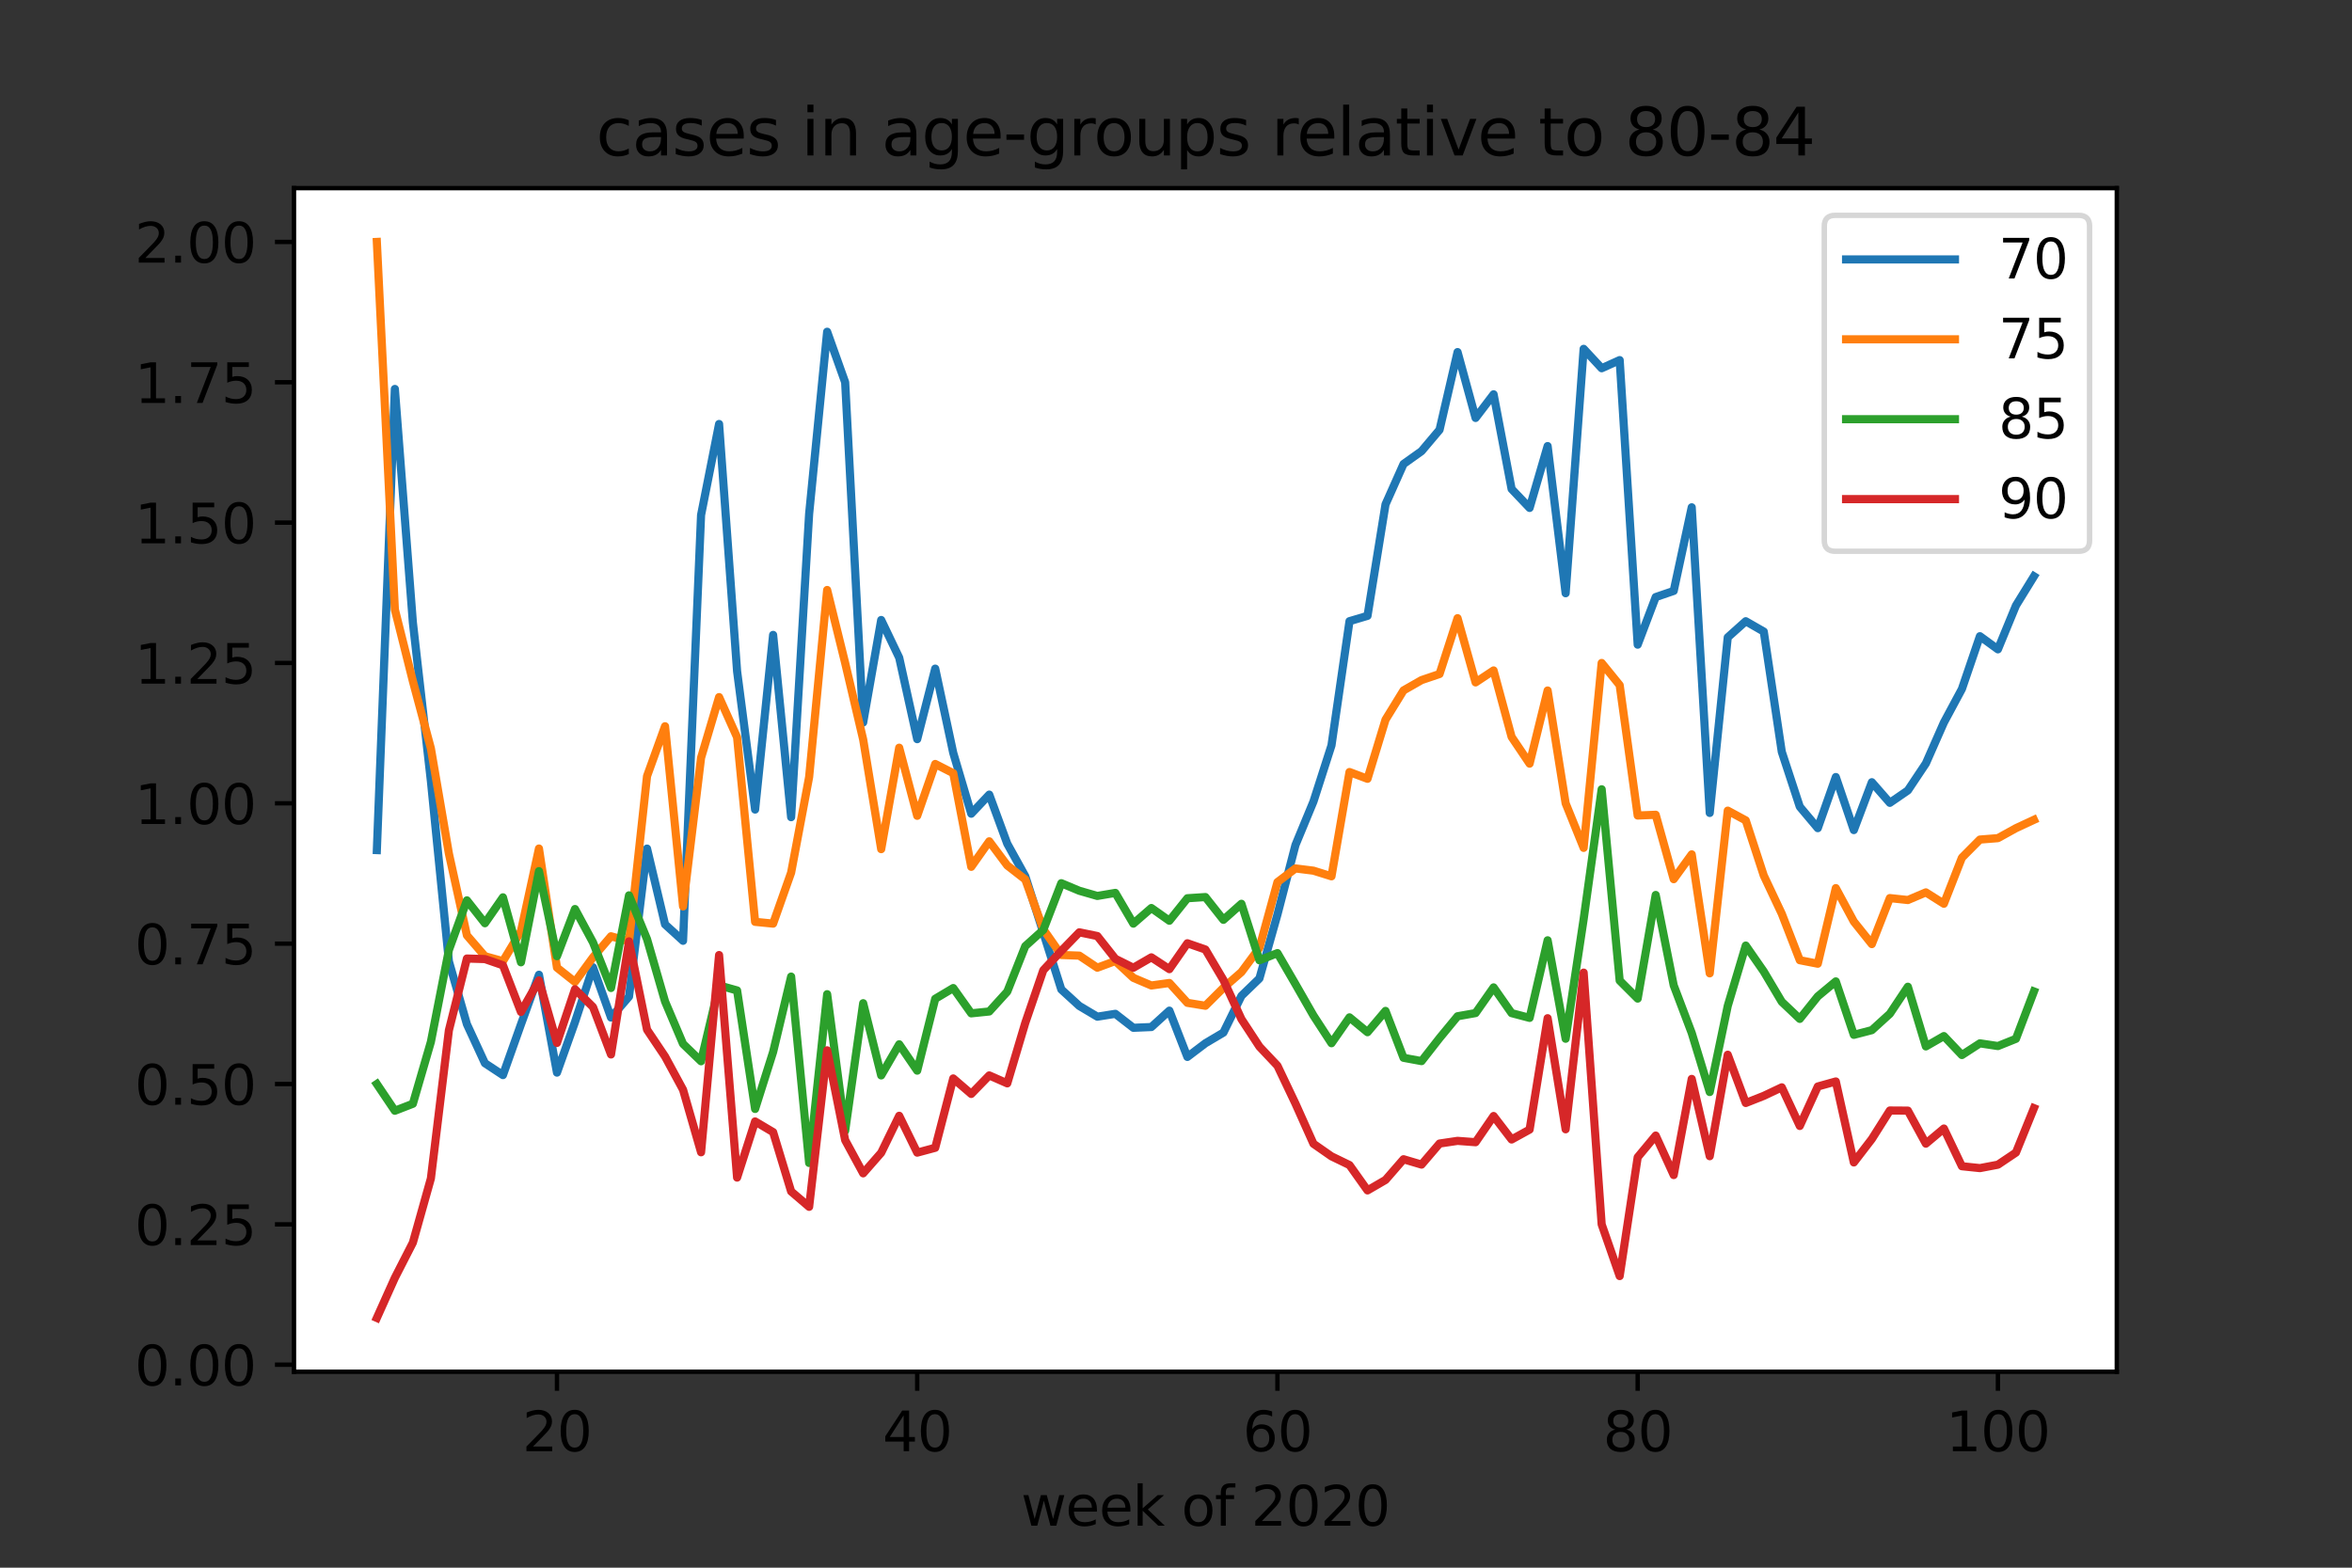 <?xml version="1.0" encoding="utf-8" standalone="no"?>
<!DOCTYPE svg PUBLIC "-//W3C//DTD SVG 1.1//EN"
  "http://www.w3.org/Graphics/SVG/1.1/DTD/svg11.dtd">
<svg height="288pt" version="1.1" viewBox="0 0 432 288" width="432pt" xmlns="http://www.w3.org/2000/svg" xmlns:xlink="http://www.w3.org/1999/xlink">
 <rect x="0" y="0" width="432" height="288" fill="#333333" stroke="none"/>
 <defs>
  <style type="text/css">*{stroke-linecap:butt;stroke-linejoin:round;}</style>
 </defs>
 <g id="figure_1">
  <g id="patch_1">
   <path d="M 0 288 
L 432 288 
L 432 0 
L 0 0 
z
" style="fill:none;"/>
  </g>
  <g id="axes_1">
   <g id="patch_2">
    <path d="M 54 252 
L 388.8 252 
L 388.8 34.56 
L 54 34.56 
z
" style="fill:#ffffff;"/>
   </g>
   <g id="matplotlib.axis_1">
    <g id="xtick_1">
     <g id="line2d_1">
      <defs>
       <path d="M 0 0 
L 0 3.5 
" id="md2b6226d80" style="stroke:#000000;stroke-width:0.8;"/>
      </defs>
      <g>
       <use style="stroke:#000000;stroke-width:0.8;" x="102.301" xlink:href="#md2b6226d80" y="252"/>
      </g>
     </g>
     <g id="text_1">
      <!-- 20 -->
      <g transform="translate(95.939 266.598)scale(0.1 -0.1)">
       <defs>
        <path d="M 1228 531 
L 3431 531 
L 3431 0 
L 469 0 
L 469 531 
Q 828 903 1448 1529 
Q 2069 2156 2228 2338 
Q 2531 2678 2651 2914 
Q 2772 3150 2772 3378 
Q 2772 3750 2511 3984 
Q 2250 4219 1831 4219 
Q 1534 4219 1204 4116 
Q 875 4013 500 3803 
L 500 4441 
Q 881 4594 1212 4672 
Q 1544 4750 1819 4750 
Q 2544 4750 2975 4387 
Q 3406 4025 3406 3419 
Q 3406 3131 3298 2873 
Q 3191 2616 2906 2266 
Q 2828 2175 2409 1742 
Q 1991 1309 1228 531 
z
" id="DejaVuSans-32" transform="scale(0.016)"/>
        <path d="M 2034 4250 
Q 1547 4250 1301 3770 
Q 1056 3291 1056 2328 
Q 1056 1369 1301 889 
Q 1547 409 2034 409 
Q 2525 409 2770 889 
Q 3016 1369 3016 2328 
Q 3016 3291 2770 3770 
Q 2525 4250 2034 4250 
z
M 2034 4750 
Q 2819 4750 3233 4129 
Q 3647 3509 3647 2328 
Q 3647 1150 3233 529 
Q 2819 -91 2034 -91 
Q 1250 -91 836 529 
Q 422 1150 422 2328 
Q 422 3509 836 4129 
Q 1250 4750 2034 4750 
z
" id="DejaVuSans-30" transform="scale(0.016)"/>
       </defs>
       <use xlink:href="#DejaVuSans-32"/>
       <use x="63.623" xlink:href="#DejaVuSans-30"/>
      </g>
     </g>
    </g>
    <g id="xtick_2">
     <g id="line2d_2">
      <g>
       <use style="stroke:#000000;stroke-width:0.8;" x="168.467" xlink:href="#md2b6226d80" y="252"/>
      </g>
     </g>
     <g id="text_2">
      <!-- 40 -->
      <g transform="translate(162.105 266.598)scale(0.1 -0.1)">
       <defs>
        <path d="M 2419 4116 
L 825 1625 
L 2419 1625 
L 2419 4116 
z
M 2253 4666 
L 3047 4666 
L 3047 1625 
L 3713 1625 
L 3713 1100 
L 3047 1100 
L 3047 0 
L 2419 0 
L 2419 1100 
L 313 1100 
L 313 1709 
L 2253 4666 
z
" id="DejaVuSans-34" transform="scale(0.016)"/>
       </defs>
       <use xlink:href="#DejaVuSans-34"/>
       <use x="63.623" xlink:href="#DejaVuSans-30"/>
      </g>
     </g>
    </g>
    <g id="xtick_3">
     <g id="line2d_3">
      <g>
       <use style="stroke:#000000;stroke-width:0.8;" x="234.633" xlink:href="#md2b6226d80" y="252"/>
      </g>
     </g>
     <g id="text_3">
      <!-- 60 -->
      <g transform="translate(228.271 266.598)scale(0.1 -0.1)">
       <defs>
        <path d="M 2113 2584 
Q 1688 2584 1439 2293 
Q 1191 2003 1191 1497 
Q 1191 994 1439 701 
Q 1688 409 2113 409 
Q 2538 409 2786 701 
Q 3034 994 3034 1497 
Q 3034 2003 2786 2293 
Q 2538 2584 2113 2584 
z
M 3366 4563 
L 3366 3988 
Q 3128 4100 2886 4159 
Q 2644 4219 2406 4219 
Q 1781 4219 1451 3797 
Q 1122 3375 1075 2522 
Q 1259 2794 1537 2939 
Q 1816 3084 2150 3084 
Q 2853 3084 3261 2657 
Q 3669 2231 3669 1497 
Q 3669 778 3244 343 
Q 2819 -91 2113 -91 
Q 1303 -91 875 529 
Q 447 1150 447 2328 
Q 447 3434 972 4092 
Q 1497 4750 2381 4750 
Q 2619 4750 2861 4703 
Q 3103 4656 3366 4563 
z
" id="DejaVuSans-36" transform="scale(0.016)"/>
       </defs>
       <use xlink:href="#DejaVuSans-36"/>
       <use x="63.623" xlink:href="#DejaVuSans-30"/>
      </g>
     </g>
    </g>
    <g id="xtick_4">
     <g id="line2d_4">
      <g>
       <use style="stroke:#000000;stroke-width:0.8;" x="300.799" xlink:href="#md2b6226d80" y="252"/>
      </g>
     </g>
     <g id="text_4">
      <!-- 80 -->
      <g transform="translate(294.437 266.598)scale(0.1 -0.1)">
       <defs>
        <path d="M 2034 2216 
Q 1584 2216 1326 1975 
Q 1069 1734 1069 1313 
Q 1069 891 1326 650 
Q 1584 409 2034 409 
Q 2484 409 2743 651 
Q 3003 894 3003 1313 
Q 3003 1734 2745 1975 
Q 2488 2216 2034 2216 
z
M 1403 2484 
Q 997 2584 770 2862 
Q 544 3141 544 3541 
Q 544 4100 942 4425 
Q 1341 4750 2034 4750 
Q 2731 4750 3128 4425 
Q 3525 4100 3525 3541 
Q 3525 3141 3298 2862 
Q 3072 2584 2669 2484 
Q 3125 2378 3379 2068 
Q 3634 1759 3634 1313 
Q 3634 634 3220 271 
Q 2806 -91 2034 -91 
Q 1263 -91 848 271 
Q 434 634 434 1313 
Q 434 1759 690 2068 
Q 947 2378 1403 2484 
z
M 1172 3481 
Q 1172 3119 1398 2916 
Q 1625 2713 2034 2713 
Q 2441 2713 2670 2916 
Q 2900 3119 2900 3481 
Q 2900 3844 2670 4047 
Q 2441 4250 2034 4250 
Q 1625 4250 1398 4047 
Q 1172 3844 1172 3481 
z
" id="DejaVuSans-38" transform="scale(0.016)"/>
       </defs>
       <use xlink:href="#DejaVuSans-38"/>
       <use x="63.623" xlink:href="#DejaVuSans-30"/>
      </g>
     </g>
    </g>
    <g id="xtick_5">
     <g id="line2d_5">
      <g>
       <use style="stroke:#000000;stroke-width:0.8;" x="366.965" xlink:href="#md2b6226d80" y="252"/>
      </g>
     </g>
     <g id="text_5">
      <!-- 100 -->
      <g transform="translate(357.421 266.598)scale(0.1 -0.1)">
       <defs>
        <path d="M 794 531 
L 1825 531 
L 1825 4091 
L 703 3866 
L 703 4441 
L 1819 4666 
L 2450 4666 
L 2450 531 
L 3481 531 
L 3481 0 
L 794 0 
L 794 531 
z
" id="DejaVuSans-31" transform="scale(0.016)"/>
       </defs>
       <use xlink:href="#DejaVuSans-31"/>
       <use x="63.623" xlink:href="#DejaVuSans-30"/>
       <use x="127.246" xlink:href="#DejaVuSans-30"/>
      </g>
     </g>
    </g>
    <g id="text_6">
     <!-- week of 2020 -->
     <g transform="translate(187.54 280.277)scale(0.1 -0.1)">
      <defs>
       <path d="M 269 3500 
L 844 3500 
L 1563 769 
L 2278 3500 
L 2956 3500 
L 3675 769 
L 4391 3500 
L 4966 3500 
L 4050 0 
L 3372 0 
L 2619 2869 
L 1863 0 
L 1184 0 
L 269 3500 
z
" id="DejaVuSans-77" transform="scale(0.016)"/>
       <path d="M 3597 1894 
L 3597 1613 
L 953 1613 
Q 991 1019 1311 708 
Q 1631 397 2203 397 
Q 2534 397 2845 478 
Q 3156 559 3463 722 
L 3463 178 
Q 3153 47 2828 -22 
Q 2503 -91 2169 -91 
Q 1331 -91 842 396 
Q 353 884 353 1716 
Q 353 2575 817 3079 
Q 1281 3584 2069 3584 
Q 2775 3584 3186 3129 
Q 3597 2675 3597 1894 
z
M 3022 2063 
Q 3016 2534 2758 2815 
Q 2500 3097 2075 3097 
Q 1594 3097 1305 2825 
Q 1016 2553 972 2059 
L 3022 2063 
z
" id="DejaVuSans-65" transform="scale(0.016)"/>
       <path d="M 581 4863 
L 1159 4863 
L 1159 1991 
L 2875 3500 
L 3609 3500 
L 1753 1863 
L 3688 0 
L 2938 0 
L 1159 1709 
L 1159 0 
L 581 0 
L 581 4863 
z
" id="DejaVuSans-6b" transform="scale(0.016)"/>
       <path id="DejaVuSans-20" transform="scale(0.016)"/>
       <path d="M 1959 3097 
Q 1497 3097 1228 2736 
Q 959 2375 959 1747 
Q 959 1119 1226 758 
Q 1494 397 1959 397 
Q 2419 397 2687 759 
Q 2956 1122 2956 1747 
Q 2956 2369 2687 2733 
Q 2419 3097 1959 3097 
z
M 1959 3584 
Q 2709 3584 3137 3096 
Q 3566 2609 3566 1747 
Q 3566 888 3137 398 
Q 2709 -91 1959 -91 
Q 1206 -91 779 398 
Q 353 888 353 1747 
Q 353 2609 779 3096 
Q 1206 3584 1959 3584 
z
" id="DejaVuSans-6f" transform="scale(0.016)"/>
       <path d="M 2375 4863 
L 2375 4384 
L 1825 4384 
Q 1516 4384 1395 4259 
Q 1275 4134 1275 3809 
L 1275 3500 
L 2222 3500 
L 2222 3053 
L 1275 3053 
L 1275 0 
L 697 0 
L 697 3053 
L 147 3053 
L 147 3500 
L 697 3500 
L 697 3744 
Q 697 4328 969 4595 
Q 1241 4863 1831 4863 
L 2375 4863 
z
" id="DejaVuSans-66" transform="scale(0.016)"/>
      </defs>
      <use xlink:href="#DejaVuSans-77"/>
      <use x="81.787" xlink:href="#DejaVuSans-65"/>
      <use x="143.311" xlink:href="#DejaVuSans-65"/>
      <use x="204.834" xlink:href="#DejaVuSans-6b"/>
      <use x="262.744" xlink:href="#DejaVuSans-20"/>
      <use x="294.531" xlink:href="#DejaVuSans-6f"/>
      <use x="355.713" xlink:href="#DejaVuSans-66"/>
      <use x="390.918" xlink:href="#DejaVuSans-20"/>
      <use x="422.705" xlink:href="#DejaVuSans-32"/>
      <use x="486.328" xlink:href="#DejaVuSans-30"/>
      <use x="549.951" xlink:href="#DejaVuSans-32"/>
      <use x="613.574" xlink:href="#DejaVuSans-30"/>
     </g>
    </g>
   </g>
   <g id="matplotlib.axis_2">
    <g id="ytick_1">
     <g id="line2d_6">
      <defs>
       <path d="M 0 0 
L -3.5 0 
" id="ma58cc2e4db" style="stroke:#000000;stroke-width:0.8;"/>
      </defs>
      <g>
       <use style="stroke:#000000;stroke-width:0.8;" x="54" xlink:href="#ma58cc2e4db" y="250.711"/>
      </g>
     </g>
     <g id="text_7">
      <!-- 0.00 -->
      <g transform="translate(24.734 254.51)scale(0.1 -0.1)">
       <defs>
        <path d="M 684 794 
L 1344 794 
L 1344 0 
L 684 0 
L 684 794 
z
" id="DejaVuSans-2e" transform="scale(0.016)"/>
       </defs>
       <use xlink:href="#DejaVuSans-30"/>
       <use x="63.623" xlink:href="#DejaVuSans-2e"/>
       <use x="95.41" xlink:href="#DejaVuSans-30"/>
       <use x="159.033" xlink:href="#DejaVuSans-30"/>
      </g>
     </g>
    </g>
    <g id="ytick_2">
     <g id="line2d_7">
      <g>
       <use style="stroke:#000000;stroke-width:0.8;" x="54" xlink:href="#ma58cc2e4db" y="224.927"/>
      </g>
     </g>
     <g id="text_8">
      <!-- 0.25 -->
      <g transform="translate(24.734 228.727)scale(0.1 -0.1)">
       <defs>
        <path d="M 691 4666 
L 3169 4666 
L 3169 4134 
L 1269 4134 
L 1269 2991 
Q 1406 3038 1543 3061 
Q 1681 3084 1819 3084 
Q 2600 3084 3056 2656 
Q 3513 2228 3513 1497 
Q 3513 744 3044 326 
Q 2575 -91 1722 -91 
Q 1428 -91 1123 -41 
Q 819 9 494 109 
L 494 744 
Q 775 591 1075 516 
Q 1375 441 1709 441 
Q 2250 441 2565 725 
Q 2881 1009 2881 1497 
Q 2881 1984 2565 2268 
Q 2250 2553 1709 2553 
Q 1456 2553 1204 2497 
Q 953 2441 691 2322 
L 691 4666 
z
" id="DejaVuSans-35" transform="scale(0.016)"/>
       </defs>
       <use xlink:href="#DejaVuSans-30"/>
       <use x="63.623" xlink:href="#DejaVuSans-2e"/>
       <use x="95.41" xlink:href="#DejaVuSans-32"/>
       <use x="159.033" xlink:href="#DejaVuSans-35"/>
      </g>
     </g>
    </g>
    <g id="ytick_3">
     <g id="line2d_8">
      <g>
       <use style="stroke:#000000;stroke-width:0.8;" x="54" xlink:href="#ma58cc2e4db" y="199.144"/>
      </g>
     </g>
     <g id="text_9">
      <!-- 0.50 -->
      <g transform="translate(24.734 202.943)scale(0.1 -0.1)">
       <use xlink:href="#DejaVuSans-30"/>
       <use x="63.623" xlink:href="#DejaVuSans-2e"/>
       <use x="95.41" xlink:href="#DejaVuSans-35"/>
       <use x="159.033" xlink:href="#DejaVuSans-30"/>
      </g>
     </g>
    </g>
    <g id="ytick_4">
     <g id="line2d_9">
      <g>
       <use style="stroke:#000000;stroke-width:0.8;" x="54" xlink:href="#ma58cc2e4db" y="173.361"/>
      </g>
     </g>
     <g id="text_10">
      <!-- 0.75 -->
      <g transform="translate(24.734 177.16)scale(0.1 -0.1)">
       <defs>
        <path d="M 525 4666 
L 3525 4666 
L 3525 4397 
L 1831 0 
L 1172 0 
L 2766 4134 
L 525 4134 
L 525 4666 
z
" id="DejaVuSans-37" transform="scale(0.016)"/>
       </defs>
       <use xlink:href="#DejaVuSans-30"/>
       <use x="63.623" xlink:href="#DejaVuSans-2e"/>
       <use x="95.41" xlink:href="#DejaVuSans-37"/>
       <use x="159.033" xlink:href="#DejaVuSans-35"/>
      </g>
     </g>
    </g>
    <g id="ytick_5">
     <g id="line2d_10">
      <g>
       <use style="stroke:#000000;stroke-width:0.8;" x="54" xlink:href="#ma58cc2e4db" y="147.577"/>
      </g>
     </g>
     <g id="text_11">
      <!-- 1.00 -->
      <g transform="translate(24.734 151.376)scale(0.1 -0.1)">
       <use xlink:href="#DejaVuSans-31"/>
       <use x="63.623" xlink:href="#DejaVuSans-2e"/>
       <use x="95.41" xlink:href="#DejaVuSans-30"/>
       <use x="159.033" xlink:href="#DejaVuSans-30"/>
      </g>
     </g>
    </g>
    <g id="ytick_6">
     <g id="line2d_11">
      <g>
       <use style="stroke:#000000;stroke-width:0.8;" x="54" xlink:href="#ma58cc2e4db" y="121.794"/>
      </g>
     </g>
     <g id="text_12">
      <!-- 1.25 -->
      <g transform="translate(24.734 125.593)scale(0.1 -0.1)">
       <use xlink:href="#DejaVuSans-31"/>
       <use x="63.623" xlink:href="#DejaVuSans-2e"/>
       <use x="95.41" xlink:href="#DejaVuSans-32"/>
       <use x="159.033" xlink:href="#DejaVuSans-35"/>
      </g>
     </g>
    </g>
    <g id="ytick_7">
     <g id="line2d_12">
      <g>
       <use style="stroke:#000000;stroke-width:0.8;" x="54" xlink:href="#ma58cc2e4db" y="96.01"/>
      </g>
     </g>
     <g id="text_13">
      <!-- 1.50 -->
      <g transform="translate(24.734 99.81)scale(0.1 -0.1)">
       <use xlink:href="#DejaVuSans-31"/>
       <use x="63.623" xlink:href="#DejaVuSans-2e"/>
       <use x="95.41" xlink:href="#DejaVuSans-35"/>
       <use x="159.033" xlink:href="#DejaVuSans-30"/>
      </g>
     </g>
    </g>
    <g id="ytick_8">
     <g id="line2d_13">
      <g>
       <use style="stroke:#000000;stroke-width:0.8;" x="54" xlink:href="#ma58cc2e4db" y="70.227"/>
      </g>
     </g>
     <g id="text_14">
      <!-- 1.75 -->
      <g transform="translate(24.734 74.026)scale(0.1 -0.1)">
       <use xlink:href="#DejaVuSans-31"/>
       <use x="63.623" xlink:href="#DejaVuSans-2e"/>
       <use x="95.41" xlink:href="#DejaVuSans-37"/>
       <use x="159.033" xlink:href="#DejaVuSans-35"/>
      </g>
     </g>
    </g>
    <g id="ytick_9">
     <g id="line2d_14">
      <g>
       <use style="stroke:#000000;stroke-width:0.8;" x="54" xlink:href="#ma58cc2e4db" y="44.444"/>
      </g>
     </g>
     <g id="text_15">
      <!-- 2.00 -->
      <g transform="translate(24.734 48.243)scale(0.1 -0.1)">
       <use xlink:href="#DejaVuSans-32"/>
       <use x="63.623" xlink:href="#DejaVuSans-2e"/>
       <use x="95.41" xlink:href="#DejaVuSans-30"/>
       <use x="159.033" xlink:href="#DejaVuSans-30"/>
      </g>
     </g>
    </g>
   </g>
   <g id="line2d_15">
    <path clip-path="url(#p6386fed48f)" d="M 69.218 156.172 
L 72.526 71.455 
L 75.835 114.372 
L 79.143 143.462 
L 82.451 176.616 
L 85.76 188.158 
L 89.068 195.326 
L 92.376 197.505 
L 95.685 188.192 
L 98.993 179.071 
L 102.301 197.048 
L 105.609 187.759 
L 108.918 177.696 
L 112.226 186.931 
L 115.534 183.082 
L 118.843 155.894 
L 122.151 169.822 
L 125.459 172.834 
L 128.768 94.617 
L 132.076 77.892 
L 135.384 123.311 
L 138.692 148.723 
L 142.001 116.637 
L 145.309 150.124 
L 148.617 94.399 
L 151.926 60.945 
L 155.234 70.227 
L 158.542 132.732 
L 161.851 113.901 
L 165.159 120.821 
L 168.467 135.791 
L 171.775 122.834 
L 175.084 138.311 
L 178.392 149.484 
L 181.7 145.978 
L 185.009 154.995 
L 188.317 160.968 
L 191.625 171.332 
L 194.934 181.775 
L 198.242 184.803 
L 201.55 186.772 
L 204.858 186.249 
L 208.167 188.817 
L 211.475 188.677 
L 214.783 185.667 
L 218.092 194.167 
L 221.4 191.656 
L 224.708 189.697 
L 228.017 182.951 
L 231.325 179.747 
L 234.633 168.007 
L 237.942 155.243 
L 241.25 147.245 
L 244.558 136.936 
L 247.866 114.119 
L 251.175 113.135 
L 254.483 92.66 
L 257.791 85.244 
L 261.1 82.881 
L 264.408 78.957 
L 267.716 64.682 
L 271.025 76.781 
L 274.333 72.439 
L 277.641 89.834 
L 280.949 93.311 
L 284.258 81.947 
L 287.566 108.985 
L 290.874 64.088 
L 294.183 67.649 
L 297.491 66.156 
L 300.799 118.431 
L 304.108 109.691 
L 307.416 108.554 
L 310.724 93.198 
L 314.032 149.345 
L 317.341 117.086 
L 320.649 114.128 
L 323.957 116.028 
L 327.266 138.118 
L 330.574 148.204 
L 333.882 152.141 
L 337.191 142.748 
L 340.499 152.494 
L 343.807 143.703 
L 347.115 147.488 
L 350.424 145.212 
L 353.732 140.25 
L 357.04 132.739 
L 360.349 126.575 
L 363.657 116.876 
L 366.965 119.289 
L 370.274 111.247 
L 373.582 105.876 
" style="fill:none;stroke:#1f77b4;stroke-linecap:square;stroke-width:1.5;"/>
   </g>
   <g id="line2d_16">
    <path clip-path="url(#p6386fed48f)" d="M 69.218 44.444 
L 72.526 111.972 
L 75.835 125.147 
L 79.143 137.49 
L 82.451 156.819 
L 85.76 171.83 
L 89.068 175.665 
L 92.376 176.576 
L 95.685 171.079 
L 98.993 155.883 
L 102.301 177.763 
L 105.609 180.392 
L 108.918 175.871 
L 112.226 172.004 
L 115.534 172.938 
L 118.843 142.587 
L 122.151 133.422 
L 125.459 166.52 
L 128.768 139.215 
L 132.076 128.065 
L 135.384 135.444 
L 138.692 169.35 
L 142.001 169.677 
L 145.309 160.31 
L 148.617 142.743 
L 151.926 108.386 
L 155.234 121.794 
L 158.542 135.858 
L 161.851 155.996 
L 165.159 137.361 
L 168.467 149.869 
L 171.775 140.351 
L 175.084 142.041 
L 178.392 159.242 
L 181.7 154.557 
L 185.009 158.99 
L 188.317 161.566 
L 191.625 170.717 
L 194.934 175.441 
L 198.242 175.558 
L 201.55 177.775 
L 204.858 176.553 
L 208.167 179.638 
L 211.475 181.043 
L 214.783 180.583 
L 218.092 184.229 
L 221.4 184.767 
L 224.708 181.479 
L 228.017 178.583 
L 231.325 174.115 
L 234.633 162.059 
L 237.942 159.54 
L 241.25 159.953 
L 244.558 160.988 
L 247.866 141.828 
L 251.175 143.072 
L 254.483 132.213 
L 257.791 126.835 
L 261.1 124.943 
L 264.408 123.82 
L 267.716 113.566 
L 271.025 125.364 
L 274.333 123.166 
L 277.641 135.374 
L 280.949 140.288 
L 284.258 126.852 
L 287.566 147.577 
L 290.874 155.762 
L 294.183 121.794 
L 297.491 125.865 
L 300.799 149.819 
L 304.108 149.682 
L 307.416 161.514 
L 310.724 156.953 
L 314.032 178.812 
L 317.341 148.922 
L 320.649 150.713 
L 323.957 160.85 
L 327.266 167.868 
L 330.574 176.4 
L 333.882 177.044 
L 337.191 163.156 
L 340.499 169.302 
L 343.807 173.439 
L 347.115 164.989 
L 350.424 165.344 
L 353.732 163.94 
L 357.04 166.027 
L 360.349 157.57 
L 363.657 154.236 
L 366.965 153.976 
L 370.274 152.147 
L 373.582 150.608 
" style="fill:none;stroke:#ff7f0e;stroke-linecap:square;stroke-width:1.5;"/>
   </g>
   <g id="line2d_17">
    <path clip-path="url(#p6386fed48f)" d="M 69.218 199.144 
L 72.526 204.055 
L 75.835 202.772 
L 79.143 191.397 
L 82.451 174.516 
L 85.76 165.406 
L 89.068 169.608 
L 92.376 164.85 
L 95.685 176.783 
L 98.993 160.036 
L 102.301 175.666 
L 105.609 166.998 
L 108.918 173.132 
L 112.226 181.503 
L 115.534 164.484 
L 118.843 172.529 
L 122.151 183.977 
L 125.459 191.777 
L 128.768 194.963 
L 132.076 181.026 
L 135.384 181.955 
L 138.692 203.728 
L 142.001 193.251 
L 145.309 179.409 
L 148.617 213.647 
L 151.926 182.643 
L 155.234 207.738 
L 158.542 184.299 
L 161.851 197.565 
L 165.159 191.847 
L 168.467 196.688 
L 171.775 183.488 
L 175.084 181.514 
L 178.392 186.161 
L 181.7 185.821 
L 185.009 182.175 
L 188.317 173.816 
L 191.625 170.835 
L 194.934 162.255 
L 198.242 163.642 
L 201.55 164.594 
L 204.858 164.033 
L 208.167 169.68 
L 211.475 166.812 
L 214.783 169.151 
L 218.092 165.016 
L 221.4 164.798 
L 224.708 168.981 
L 228.017 166.036 
L 231.325 176.413 
L 234.633 175.093 
L 237.942 180.794 
L 241.25 186.568 
L 244.558 191.651 
L 247.866 186.899 
L 251.175 189.625 
L 254.483 185.714 
L 257.791 194.327 
L 261.1 194.938 
L 264.408 190.707 
L 267.716 186.697 
L 271.025 186.111 
L 274.333 181.395 
L 277.641 186.122 
L 280.949 186.995 
L 284.258 172.744 
L 287.566 190.827 
L 290.874 168.859 
L 294.183 144.999 
L 297.491 180.146 
L 300.799 183.45 
L 304.108 164.415 
L 307.416 181.026 
L 310.724 189.768 
L 314.032 200.617 
L 317.341 184.795 
L 320.649 173.709 
L 323.957 178.474 
L 327.266 184.04 
L 330.574 187.177 
L 333.882 183.042 
L 337.191 180.293 
L 340.499 190.111 
L 343.807 189.249 
L 347.115 186.241 
L 350.424 181.272 
L 353.732 192.236 
L 357.04 190.338 
L 360.349 193.821 
L 363.657 191.672 
L 366.965 192.172 
L 370.274 190.842 
L 373.582 182.138 
" style="fill:none;stroke:#2ca02c;stroke-linecap:square;stroke-width:1.5;"/>
   </g>
   <g id="line2d_18">
    <path clip-path="url(#p6386fed48f)" d="M 69.218 242.116 
L 72.526 234.75 
L 75.835 228.281 
L 79.143 216.494 
L 82.451 189.272 
L 85.76 176.092 
L 89.068 176.191 
L 92.376 177.332 
L 95.685 185.91 
L 98.993 180.109 
L 102.301 191.598 
L 105.609 181.732 
L 108.918 184.997 
L 112.226 193.716 
L 115.534 172.938 
L 118.843 189.163 
L 122.151 194.088 
L 125.459 200.196 
L 128.768 211.687 
L 132.076 175.451 
L 135.384 216.333 
L 138.692 206.02 
L 142.001 207.984 
L 145.309 218.879 
L 148.617 221.705 
L 151.926 192.956 
L 155.234 209.457 
L 158.542 215.552 
L 161.851 211.773 
L 165.159 204.982 
L 168.467 211.749 
L 171.775 210.859 
L 175.084 198.121 
L 178.392 200.967 
L 181.7 197.563 
L 185.009 199.024 
L 188.317 187.913 
L 191.625 178.24 
L 194.934 174.685 
L 198.242 171.277 
L 201.55 171.957 
L 204.858 176.141 
L 208.167 177.786 
L 211.475 175.874 
L 214.783 178.041 
L 218.092 173.287 
L 221.4 174.435 
L 224.708 180.028 
L 228.017 187.221 
L 231.325 192.273 
L 234.633 195.782 
L 237.942 202.744 
L 241.25 210.123 
L 244.558 212.429 
L 247.866 214.033 
L 251.175 218.69 
L 254.483 216.769 
L 257.791 212.964 
L 261.1 213.947 
L 264.408 210.079 
L 267.716 209.587 
L 271.025 209.835 
L 274.333 205.023 
L 277.641 209.338 
L 280.949 207.514 
L 284.258 187.054 
L 287.566 207.461 
L 290.874 178.681 
L 294.183 224.927 
L 297.491 234.427 
L 300.799 212.596 
L 304.108 208.615 
L 307.416 215.868 
L 310.724 198.206 
L 314.032 212.404 
L 317.341 193.763 
L 320.649 202.628 
L 323.957 201.32 
L 327.266 199.754 
L 330.574 206.851 
L 333.882 199.6 
L 337.191 198.677 
L 340.499 213.551 
L 343.807 209.248 
L 347.115 204.011 
L 350.424 204.033 
L 353.732 210.099 
L 357.04 207.322 
L 360.349 214.249 
L 363.657 214.594 
L 366.965 213.965 
L 370.274 211.742 
L 373.582 203.579 
" style="fill:none;stroke:#d62728;stroke-linecap:square;stroke-width:1.5;"/>
   </g>
   <g id="patch_3">
    <path d="M 54 252 
L 54 34.56 
" style="fill:none;stroke:#000000;stroke-linecap:square;stroke-linejoin:miter;stroke-width:0.8;"/>
   </g>
   <g id="patch_4">
    <path d="M 388.8 252 
L 388.8 34.56 
" style="fill:none;stroke:#000000;stroke-linecap:square;stroke-linejoin:miter;stroke-width:0.8;"/>
   </g>
   <g id="patch_5">
    <path d="M 54 252 
L 388.8 252 
" style="fill:none;stroke:#000000;stroke-linecap:square;stroke-linejoin:miter;stroke-width:0.8;"/>
   </g>
   <g id="patch_6">
    <path d="M 54 34.56 
L 388.8 34.56 
" style="fill:none;stroke:#000000;stroke-linecap:square;stroke-linejoin:miter;stroke-width:0.8;"/>
   </g>
   <g id="text_16">
    <!-- cases in age-groups relative to 80-84 -->
    <g transform="translate(109.498 28.56)scale(0.12 -0.12)">
     <defs>
      <path d="M 3122 3366 
L 3122 2828 
Q 2878 2963 2633 3030 
Q 2388 3097 2138 3097 
Q 1578 3097 1268 2742 
Q 959 2388 959 1747 
Q 959 1106 1268 751 
Q 1578 397 2138 397 
Q 2388 397 2633 464 
Q 2878 531 3122 666 
L 3122 134 
Q 2881 22 2623 -34 
Q 2366 -91 2075 -91 
Q 1284 -91 818 406 
Q 353 903 353 1747 
Q 353 2603 823 3093 
Q 1294 3584 2113 3584 
Q 2378 3584 2631 3529 
Q 2884 3475 3122 3366 
z
" id="DejaVuSans-63" transform="scale(0.016)"/>
      <path d="M 2194 1759 
Q 1497 1759 1228 1600 
Q 959 1441 959 1056 
Q 959 750 1161 570 
Q 1363 391 1709 391 
Q 2188 391 2477 730 
Q 2766 1069 2766 1631 
L 2766 1759 
L 2194 1759 
z
M 3341 1997 
L 3341 0 
L 2766 0 
L 2766 531 
Q 2569 213 2275 61 
Q 1981 -91 1556 -91 
Q 1019 -91 701 211 
Q 384 513 384 1019 
Q 384 1609 779 1909 
Q 1175 2209 1959 2209 
L 2766 2209 
L 2766 2266 
Q 2766 2663 2505 2880 
Q 2244 3097 1772 3097 
Q 1472 3097 1187 3025 
Q 903 2953 641 2809 
L 641 3341 
Q 956 3463 1253 3523 
Q 1550 3584 1831 3584 
Q 2591 3584 2966 3190 
Q 3341 2797 3341 1997 
z
" id="DejaVuSans-61" transform="scale(0.016)"/>
      <path d="M 2834 3397 
L 2834 2853 
Q 2591 2978 2328 3040 
Q 2066 3103 1784 3103 
Q 1356 3103 1142 2972 
Q 928 2841 928 2578 
Q 928 2378 1081 2264 
Q 1234 2150 1697 2047 
L 1894 2003 
Q 2506 1872 2764 1633 
Q 3022 1394 3022 966 
Q 3022 478 2636 193 
Q 2250 -91 1575 -91 
Q 1294 -91 989 -36 
Q 684 19 347 128 
L 347 722 
Q 666 556 975 473 
Q 1284 391 1588 391 
Q 1994 391 2212 530 
Q 2431 669 2431 922 
Q 2431 1156 2273 1281 
Q 2116 1406 1581 1522 
L 1381 1569 
Q 847 1681 609 1914 
Q 372 2147 372 2553 
Q 372 3047 722 3315 
Q 1072 3584 1716 3584 
Q 2034 3584 2315 3537 
Q 2597 3491 2834 3397 
z
" id="DejaVuSans-73" transform="scale(0.016)"/>
      <path d="M 603 3500 
L 1178 3500 
L 1178 0 
L 603 0 
L 603 3500 
z
M 603 4863 
L 1178 4863 
L 1178 4134 
L 603 4134 
L 603 4863 
z
" id="DejaVuSans-69" transform="scale(0.016)"/>
      <path d="M 3513 2113 
L 3513 0 
L 2938 0 
L 2938 2094 
Q 2938 2591 2744 2837 
Q 2550 3084 2163 3084 
Q 1697 3084 1428 2787 
Q 1159 2491 1159 1978 
L 1159 0 
L 581 0 
L 581 3500 
L 1159 3500 
L 1159 2956 
Q 1366 3272 1645 3428 
Q 1925 3584 2291 3584 
Q 2894 3584 3203 3211 
Q 3513 2838 3513 2113 
z
" id="DejaVuSans-6e" transform="scale(0.016)"/>
      <path d="M 2906 1791 
Q 2906 2416 2648 2759 
Q 2391 3103 1925 3103 
Q 1463 3103 1205 2759 
Q 947 2416 947 1791 
Q 947 1169 1205 825 
Q 1463 481 1925 481 
Q 2391 481 2648 825 
Q 2906 1169 2906 1791 
z
M 3481 434 
Q 3481 -459 3084 -895 
Q 2688 -1331 1869 -1331 
Q 1566 -1331 1297 -1286 
Q 1028 -1241 775 -1147 
L 775 -588 
Q 1028 -725 1275 -790 
Q 1522 -856 1778 -856 
Q 2344 -856 2625 -561 
Q 2906 -266 2906 331 
L 2906 616 
Q 2728 306 2450 153 
Q 2172 0 1784 0 
Q 1141 0 747 490 
Q 353 981 353 1791 
Q 353 2603 747 3093 
Q 1141 3584 1784 3584 
Q 2172 3584 2450 3431 
Q 2728 3278 2906 2969 
L 2906 3500 
L 3481 3500 
L 3481 434 
z
" id="DejaVuSans-67" transform="scale(0.016)"/>
      <path d="M 313 2009 
L 1997 2009 
L 1997 1497 
L 313 1497 
L 313 2009 
z
" id="DejaVuSans-2d" transform="scale(0.016)"/>
      <path d="M 2631 2963 
Q 2534 3019 2420 3045 
Q 2306 3072 2169 3072 
Q 1681 3072 1420 2755 
Q 1159 2438 1159 1844 
L 1159 0 
L 581 0 
L 581 3500 
L 1159 3500 
L 1159 2956 
Q 1341 3275 1631 3429 
Q 1922 3584 2338 3584 
Q 2397 3584 2469 3576 
Q 2541 3569 2628 3553 
L 2631 2963 
z
" id="DejaVuSans-72" transform="scale(0.016)"/>
      <path d="M 544 1381 
L 544 3500 
L 1119 3500 
L 1119 1403 
Q 1119 906 1312 657 
Q 1506 409 1894 409 
Q 2359 409 2629 706 
Q 2900 1003 2900 1516 
L 2900 3500 
L 3475 3500 
L 3475 0 
L 2900 0 
L 2900 538 
Q 2691 219 2414 64 
Q 2138 -91 1772 -91 
Q 1169 -91 856 284 
Q 544 659 544 1381 
z
M 1991 3584 
L 1991 3584 
z
" id="DejaVuSans-75" transform="scale(0.016)"/>
      <path d="M 1159 525 
L 1159 -1331 
L 581 -1331 
L 581 3500 
L 1159 3500 
L 1159 2969 
Q 1341 3281 1617 3432 
Q 1894 3584 2278 3584 
Q 2916 3584 3314 3078 
Q 3713 2572 3713 1747 
Q 3713 922 3314 415 
Q 2916 -91 2278 -91 
Q 1894 -91 1617 61 
Q 1341 213 1159 525 
z
M 3116 1747 
Q 3116 2381 2855 2742 
Q 2594 3103 2138 3103 
Q 1681 3103 1420 2742 
Q 1159 2381 1159 1747 
Q 1159 1113 1420 752 
Q 1681 391 2138 391 
Q 2594 391 2855 752 
Q 3116 1113 3116 1747 
z
" id="DejaVuSans-70" transform="scale(0.016)"/>
      <path d="M 603 4863 
L 1178 4863 
L 1178 0 
L 603 0 
L 603 4863 
z
" id="DejaVuSans-6c" transform="scale(0.016)"/>
      <path d="M 1172 4494 
L 1172 3500 
L 2356 3500 
L 2356 3053 
L 1172 3053 
L 1172 1153 
Q 1172 725 1289 603 
Q 1406 481 1766 481 
L 2356 481 
L 2356 0 
L 1766 0 
Q 1100 0 847 248 
Q 594 497 594 1153 
L 594 3053 
L 172 3053 
L 172 3500 
L 594 3500 
L 594 4494 
L 1172 4494 
z
" id="DejaVuSans-74" transform="scale(0.016)"/>
      <path d="M 191 3500 
L 800 3500 
L 1894 563 
L 2988 3500 
L 3597 3500 
L 2284 0 
L 1503 0 
L 191 3500 
z
" id="DejaVuSans-76" transform="scale(0.016)"/>
     </defs>
     <use xlink:href="#DejaVuSans-63"/>
     <use x="54.98" xlink:href="#DejaVuSans-61"/>
     <use x="116.26" xlink:href="#DejaVuSans-73"/>
     <use x="168.359" xlink:href="#DejaVuSans-65"/>
     <use x="229.883" xlink:href="#DejaVuSans-73"/>
     <use x="281.982" xlink:href="#DejaVuSans-20"/>
     <use x="313.77" xlink:href="#DejaVuSans-69"/>
     <use x="341.553" xlink:href="#DejaVuSans-6e"/>
     <use x="404.932" xlink:href="#DejaVuSans-20"/>
     <use x="436.719" xlink:href="#DejaVuSans-61"/>
     <use x="497.998" xlink:href="#DejaVuSans-67"/>
     <use x="561.475" xlink:href="#DejaVuSans-65"/>
     <use x="622.998" xlink:href="#DejaVuSans-2d"/>
     <use x="659.082" xlink:href="#DejaVuSans-67"/>
     <use x="722.559" xlink:href="#DejaVuSans-72"/>
     <use x="761.422" xlink:href="#DejaVuSans-6f"/>
     <use x="822.604" xlink:href="#DejaVuSans-75"/>
     <use x="885.982" xlink:href="#DejaVuSans-70"/>
     <use x="949.459" xlink:href="#DejaVuSans-73"/>
     <use x="1001.559" xlink:href="#DejaVuSans-20"/>
     <use x="1033.346" xlink:href="#DejaVuSans-72"/>
     <use x="1072.209" xlink:href="#DejaVuSans-65"/>
     <use x="1133.732" xlink:href="#DejaVuSans-6c"/>
     <use x="1161.516" xlink:href="#DejaVuSans-61"/>
     <use x="1222.795" xlink:href="#DejaVuSans-74"/>
     <use x="1262.004" xlink:href="#DejaVuSans-69"/>
     <use x="1289.787" xlink:href="#DejaVuSans-76"/>
     <use x="1348.967" xlink:href="#DejaVuSans-65"/>
     <use x="1410.49" xlink:href="#DejaVuSans-20"/>
     <use x="1442.277" xlink:href="#DejaVuSans-74"/>
     <use x="1481.486" xlink:href="#DejaVuSans-6f"/>
     <use x="1542.668" xlink:href="#DejaVuSans-20"/>
     <use x="1574.455" xlink:href="#DejaVuSans-38"/>
     <use x="1638.078" xlink:href="#DejaVuSans-30"/>
     <use x="1701.701" xlink:href="#DejaVuSans-2d"/>
     <use x="1737.785" xlink:href="#DejaVuSans-38"/>
     <use x="1801.408" xlink:href="#DejaVuSans-34"/>
    </g>
   </g>
   <g id="legend_1">
    <g id="patch_7">
     <path d="M 337.075 101.272 
L 381.8 101.272 
Q 383.8 101.272 383.8 99.272 
L 383.8 41.56 
Q 383.8 39.56 381.8 39.56 
L 337.075 39.56 
Q 335.075 39.56 335.075 41.56 
L 335.075 99.272 
Q 335.075 101.272 337.075 101.272 
z
" style="fill:#ffffff;opacity:0.8;stroke:#cccccc;stroke-linejoin:miter;"/>
    </g>
    <g id="line2d_19">
     <path d="M 339.075 47.658 
L 359.075 47.658 
" style="fill:none;stroke:#1f77b4;stroke-linecap:square;stroke-width:1.5;"/>
    </g>
    <g id="line2d_20"/>
    <g id="text_17">
     <!-- 70 -->
     <g transform="translate(367.075 51.158)scale(0.1 -0.1)">
      <use xlink:href="#DejaVuSans-37"/>
      <use x="63.623" xlink:href="#DejaVuSans-30"/>
     </g>
    </g>
    <g id="line2d_21">
     <path d="M 339.075 62.337 
L 359.075 62.337 
" style="fill:none;stroke:#ff7f0e;stroke-linecap:square;stroke-width:1.5;"/>
    </g>
    <g id="line2d_22"/>
    <g id="text_18">
     <!-- 75 -->
     <g transform="translate(367.075 65.837)scale(0.1 -0.1)">
      <use xlink:href="#DejaVuSans-37"/>
      <use x="63.623" xlink:href="#DejaVuSans-35"/>
     </g>
    </g>
    <g id="line2d_23">
     <path d="M 339.075 77.015 
L 359.075 77.015 
" style="fill:none;stroke:#2ca02c;stroke-linecap:square;stroke-width:1.5;"/>
    </g>
    <g id="line2d_24"/>
    <g id="text_19">
     <!-- 85 -->
     <g transform="translate(367.075 80.515)scale(0.1 -0.1)">
      <use xlink:href="#DejaVuSans-38"/>
      <use x="63.623" xlink:href="#DejaVuSans-35"/>
     </g>
    </g>
    <g id="line2d_25">
     <path d="M 339.075 91.693 
L 359.075 91.693 
" style="fill:none;stroke:#d62728;stroke-linecap:square;stroke-width:1.5;"/>
    </g>
    <g id="line2d_26"/>
    <g id="text_20">
     <!-- 90 -->
     <g transform="translate(367.075 95.193)scale(0.1 -0.1)">
      <defs>
       <path d="M 703 97 
L 703 672 
Q 941 559 1184 500 
Q 1428 441 1663 441 
Q 2288 441 2617 861 
Q 2947 1281 2994 2138 
Q 2813 1869 2534 1725 
Q 2256 1581 1919 1581 
Q 1219 1581 811 2004 
Q 403 2428 403 3163 
Q 403 3881 828 4315 
Q 1253 4750 1959 4750 
Q 2769 4750 3195 4129 
Q 3622 3509 3622 2328 
Q 3622 1225 3098 567 
Q 2575 -91 1691 -91 
Q 1453 -91 1209 -44 
Q 966 3 703 97 
z
M 1959 2075 
Q 2384 2075 2632 2365 
Q 2881 2656 2881 3163 
Q 2881 3666 2632 3958 
Q 2384 4250 1959 4250 
Q 1534 4250 1286 3958 
Q 1038 3666 1038 3163 
Q 1038 2656 1286 2365 
Q 1534 2075 1959 2075 
z
" id="DejaVuSans-39" transform="scale(0.016)"/>
      </defs>
      <use xlink:href="#DejaVuSans-39"/>
      <use x="63.623" xlink:href="#DejaVuSans-30"/>
     </g>
    </g>
   </g>
  </g>
 </g>
 <defs>
  <clipPath id="p6386fed48f">
   <rect height="217.44" width="334.8" x="54" y="34.56"/>
  </clipPath>
 </defs>
</svg>
